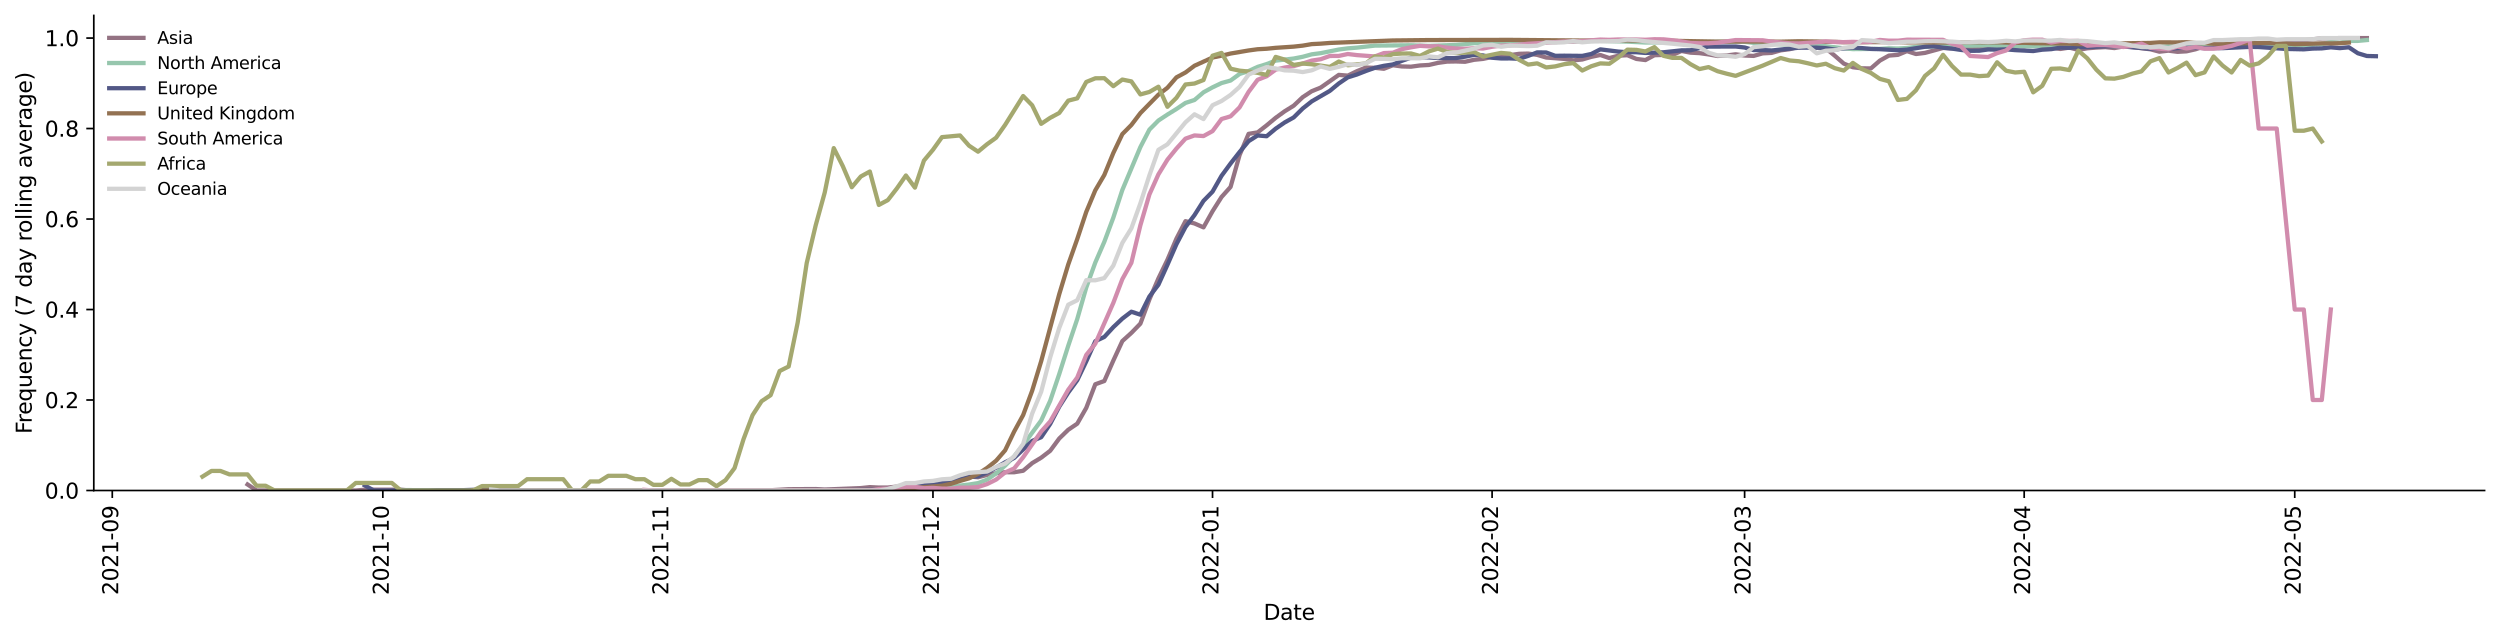 <?xml version="1.0" encoding="utf-8" standalone="no"?>
<!DOCTYPE svg PUBLIC "-//W3C//DTD SVG 1.1//EN"
  "http://www.w3.org/Graphics/SVG/1.1/DTD/svg11.dtd">
<svg xmlns:xlink="http://www.w3.org/1999/xlink" width="1166.981pt" height="298.621pt" viewBox="0 0 1166.981 298.621" xmlns="http://www.w3.org/2000/svg" version="1.1">
 <defs>
  <style type="text/css">*{stroke-linejoin: round; stroke-linecap: butt}</style>
 </defs>
 <g id="figure_1">
  <g id="patch_1">
   <path d="M 0 298.621 
L 1166.981 298.621 
L 1166.981 0 
L 0 0 
z
" style="fill: #ffffff"/>
  </g>
  <g id="axes_1">
   <g id="patch_2">
    <path d="M 43.781 228.96 
L 1159.781 228.96 
L 1159.781 7.2 
L 43.781 7.2 
z
" style="fill: #ffffff"/>
   </g>
   <g id="matplotlib.axis_1">
    <g id="xtick_1">
     <g id="line2d_1">
      <defs>
       <path id="m305349d00c" d="M 0 0 
L 0 3.5 
" style="stroke: #000000; stroke-width: 0.8"/>
      </defs>
      <g>
       <use xlink:href="#m305349d00c" x="52.411" y="228.96" style="stroke: #000000; stroke-width: 0.8"/>
      </g>
     </g>
     <g id="text_1">
      <!-- 2021-09 -->
      <g transform="translate(55.171 277.743)rotate(-90)scale(0.1 -0.1)">
       <defs>
        <path id="DejaVuSans-32" d="M 1228 531 
L 3431 531 
L 3431 0 
L 469 0 
L 469 531 
Q 828 903 1448 1529 
Q 2069 2156 2228 2338 
Q 2531 2678 2651 2914 
Q 2772 3150 2772 3378 
Q 2772 3750 2511 3984 
Q 2250 4219 1831 4219 
Q 1534 4219 1204 4116 
Q 875 4013 500 3803 
L 500 4441 
Q 881 4594 1212 4672 
Q 1544 4750 1819 4750 
Q 2544 4750 2975 4387 
Q 3406 4025 3406 3419 
Q 3406 3131 3298 2873 
Q 3191 2616 2906 2266 
Q 2828 2175 2409 1742 
Q 1991 1309 1228 531 
z
" transform="scale(0.016)"/>
        <path id="DejaVuSans-30" d="M 2034 4250 
Q 1547 4250 1301 3770 
Q 1056 3291 1056 2328 
Q 1056 1369 1301 889 
Q 1547 409 2034 409 
Q 2525 409 2770 889 
Q 3016 1369 3016 2328 
Q 3016 3291 2770 3770 
Q 2525 4250 2034 4250 
z
M 2034 4750 
Q 2819 4750 3233 4129 
Q 3647 3509 3647 2328 
Q 3647 1150 3233 529 
Q 2819 -91 2034 -91 
Q 1250 -91 836 529 
Q 422 1150 422 2328 
Q 422 3509 836 4129 
Q 1250 4750 2034 4750 
z
" transform="scale(0.016)"/>
        <path id="DejaVuSans-31" d="M 794 531 
L 1825 531 
L 1825 4091 
L 703 3866 
L 703 4441 
L 1819 4666 
L 2450 4666 
L 2450 531 
L 3481 531 
L 3481 0 
L 794 0 
L 794 531 
z
" transform="scale(0.016)"/>
        <path id="DejaVuSans-2d" d="M 313 2009 
L 1997 2009 
L 1997 1497 
L 313 1497 
L 313 2009 
z
" transform="scale(0.016)"/>
        <path id="DejaVuSans-39" d="M 703 97 
L 703 672 
Q 941 559 1184 500 
Q 1428 441 1663 441 
Q 2288 441 2617 861 
Q 2947 1281 2994 2138 
Q 2813 1869 2534 1725 
Q 2256 1581 1919 1581 
Q 1219 1581 811 2004 
Q 403 2428 403 3163 
Q 403 3881 828 4315 
Q 1253 4750 1959 4750 
Q 2769 4750 3195 4129 
Q 3622 3509 3622 2328 
Q 3622 1225 3098 567 
Q 2575 -91 1691 -91 
Q 1453 -91 1209 -44 
Q 966 3 703 97 
z
M 1959 2075 
Q 2384 2075 2632 2365 
Q 2881 2656 2881 3163 
Q 2881 3666 2632 3958 
Q 2384 4250 1959 4250 
Q 1534 4250 1286 3958 
Q 1038 3666 1038 3163 
Q 1038 2656 1286 2365 
Q 1534 2075 1959 2075 
z
" transform="scale(0.016)"/>
       </defs>
       <use xlink:href="#DejaVuSans-32"/>
       <use xlink:href="#DejaVuSans-30" x="63.623"/>
       <use xlink:href="#DejaVuSans-32" x="127.246"/>
       <use xlink:href="#DejaVuSans-31" x="190.869"/>
       <use xlink:href="#DejaVuSans-2d" x="254.492"/>
       <use xlink:href="#DejaVuSans-30" x="290.576"/>
       <use xlink:href="#DejaVuSans-39" x="354.199"/>
      </g>
     </g>
    </g>
    <g id="xtick_2">
     <g id="line2d_2">
      <g>
       <use xlink:href="#m305349d00c" x="178.703" y="228.96" style="stroke: #000000; stroke-width: 0.8"/>
      </g>
     </g>
     <g id="text_2">
      <!-- 2021-10 -->
      <g transform="translate(181.463 277.743)rotate(-90)scale(0.1 -0.1)">
       <use xlink:href="#DejaVuSans-32"/>
       <use xlink:href="#DejaVuSans-30" x="63.623"/>
       <use xlink:href="#DejaVuSans-32" x="127.246"/>
       <use xlink:href="#DejaVuSans-31" x="190.869"/>
       <use xlink:href="#DejaVuSans-2d" x="254.492"/>
       <use xlink:href="#DejaVuSans-31" x="290.576"/>
       <use xlink:href="#DejaVuSans-30" x="354.199"/>
      </g>
     </g>
    </g>
    <g id="xtick_3">
     <g id="line2d_3">
      <g>
       <use xlink:href="#m305349d00c" x="309.205" y="228.96" style="stroke: #000000; stroke-width: 0.8"/>
      </g>
     </g>
     <g id="text_3">
      <!-- 2021-11 -->
      <g transform="translate(311.964 277.743)rotate(-90)scale(0.1 -0.1)">
       <use xlink:href="#DejaVuSans-32"/>
       <use xlink:href="#DejaVuSans-30" x="63.623"/>
       <use xlink:href="#DejaVuSans-32" x="127.246"/>
       <use xlink:href="#DejaVuSans-31" x="190.869"/>
       <use xlink:href="#DejaVuSans-2d" x="254.492"/>
       <use xlink:href="#DejaVuSans-31" x="290.576"/>
       <use xlink:href="#DejaVuSans-31" x="354.199"/>
      </g>
     </g>
    </g>
    <g id="xtick_4">
     <g id="line2d_4">
      <g>
       <use xlink:href="#m305349d00c" x="435.497" y="228.96" style="stroke: #000000; stroke-width: 0.8"/>
      </g>
     </g>
     <g id="text_4">
      <!-- 2021-12 -->
      <g transform="translate(438.256 277.743)rotate(-90)scale(0.1 -0.1)">
       <use xlink:href="#DejaVuSans-32"/>
       <use xlink:href="#DejaVuSans-30" x="63.623"/>
       <use xlink:href="#DejaVuSans-32" x="127.246"/>
       <use xlink:href="#DejaVuSans-31" x="190.869"/>
       <use xlink:href="#DejaVuSans-2d" x="254.492"/>
       <use xlink:href="#DejaVuSans-31" x="290.576"/>
       <use xlink:href="#DejaVuSans-32" x="354.199"/>
      </g>
     </g>
    </g>
    <g id="xtick_5">
     <g id="line2d_5">
      <g>
       <use xlink:href="#m305349d00c" x="565.999" y="228.96" style="stroke: #000000; stroke-width: 0.8"/>
      </g>
     </g>
     <g id="text_5">
      <!-- 2022-01 -->
      <g transform="translate(568.758 277.743)rotate(-90)scale(0.1 -0.1)">
       <use xlink:href="#DejaVuSans-32"/>
       <use xlink:href="#DejaVuSans-30" x="63.623"/>
       <use xlink:href="#DejaVuSans-32" x="127.246"/>
       <use xlink:href="#DejaVuSans-32" x="190.869"/>
       <use xlink:href="#DejaVuSans-2d" x="254.492"/>
       <use xlink:href="#DejaVuSans-30" x="290.576"/>
       <use xlink:href="#DejaVuSans-31" x="354.199"/>
      </g>
     </g>
    </g>
    <g id="xtick_6">
     <g id="line2d_6">
      <g>
       <use xlink:href="#m305349d00c" x="696.5" y="228.96" style="stroke: #000000; stroke-width: 0.8"/>
      </g>
     </g>
     <g id="text_6">
      <!-- 2022-02 -->
      <g transform="translate(699.26 277.743)rotate(-90)scale(0.1 -0.1)">
       <use xlink:href="#DejaVuSans-32"/>
       <use xlink:href="#DejaVuSans-30" x="63.623"/>
       <use xlink:href="#DejaVuSans-32" x="127.246"/>
       <use xlink:href="#DejaVuSans-32" x="190.869"/>
       <use xlink:href="#DejaVuSans-2d" x="254.492"/>
       <use xlink:href="#DejaVuSans-30" x="290.576"/>
       <use xlink:href="#DejaVuSans-32" x="354.199"/>
      </g>
     </g>
    </g>
    <g id="xtick_7">
     <g id="line2d_7">
      <g>
       <use xlink:href="#m305349d00c" x="814.373" y="228.96" style="stroke: #000000; stroke-width: 0.8"/>
      </g>
     </g>
     <g id="text_7">
      <!-- 2022-03 -->
      <g transform="translate(817.132 277.743)rotate(-90)scale(0.1 -0.1)">
       <defs>
        <path id="DejaVuSans-33" d="M 2597 2516 
Q 3050 2419 3304 2112 
Q 3559 1806 3559 1356 
Q 3559 666 3084 287 
Q 2609 -91 1734 -91 
Q 1441 -91 1130 -33 
Q 819 25 488 141 
L 488 750 
Q 750 597 1062 519 
Q 1375 441 1716 441 
Q 2309 441 2620 675 
Q 2931 909 2931 1356 
Q 2931 1769 2642 2001 
Q 2353 2234 1838 2234 
L 1294 2234 
L 1294 2753 
L 1863 2753 
Q 2328 2753 2575 2939 
Q 2822 3125 2822 3475 
Q 2822 3834 2567 4026 
Q 2313 4219 1838 4219 
Q 1578 4219 1281 4162 
Q 984 4106 628 3988 
L 628 4550 
Q 988 4650 1302 4700 
Q 1616 4750 1894 4750 
Q 2613 4750 3031 4423 
Q 3450 4097 3450 3541 
Q 3450 3153 3228 2886 
Q 3006 2619 2597 2516 
z
" transform="scale(0.016)"/>
       </defs>
       <use xlink:href="#DejaVuSans-32"/>
       <use xlink:href="#DejaVuSans-30" x="63.623"/>
       <use xlink:href="#DejaVuSans-32" x="127.246"/>
       <use xlink:href="#DejaVuSans-32" x="190.869"/>
       <use xlink:href="#DejaVuSans-2d" x="254.492"/>
       <use xlink:href="#DejaVuSans-30" x="290.576"/>
       <use xlink:href="#DejaVuSans-33" x="354.199"/>
      </g>
     </g>
    </g>
    <g id="xtick_8">
     <g id="line2d_8">
      <g>
       <use xlink:href="#m305349d00c" x="944.874" y="228.96" style="stroke: #000000; stroke-width: 0.8"/>
      </g>
     </g>
     <g id="text_8">
      <!-- 2022-04 -->
      <g transform="translate(947.634 277.743)rotate(-90)scale(0.1 -0.1)">
       <defs>
        <path id="DejaVuSans-34" d="M 2419 4116 
L 825 1625 
L 2419 1625 
L 2419 4116 
z
M 2253 4666 
L 3047 4666 
L 3047 1625 
L 3713 1625 
L 3713 1100 
L 3047 1100 
L 3047 0 
L 2419 0 
L 2419 1100 
L 313 1100 
L 313 1709 
L 2253 4666 
z
" transform="scale(0.016)"/>
       </defs>
       <use xlink:href="#DejaVuSans-32"/>
       <use xlink:href="#DejaVuSans-30" x="63.623"/>
       <use xlink:href="#DejaVuSans-32" x="127.246"/>
       <use xlink:href="#DejaVuSans-32" x="190.869"/>
       <use xlink:href="#DejaVuSans-2d" x="254.492"/>
       <use xlink:href="#DejaVuSans-30" x="290.576"/>
       <use xlink:href="#DejaVuSans-34" x="354.199"/>
      </g>
     </g>
    </g>
    <g id="xtick_9">
     <g id="line2d_9">
      <g>
       <use xlink:href="#m305349d00c" x="1071.166" y="228.96" style="stroke: #000000; stroke-width: 0.8"/>
      </g>
     </g>
     <g id="text_9">
      <!-- 2022-05 -->
      <g transform="translate(1073.926 277.743)rotate(-90)scale(0.1 -0.1)">
       <defs>
        <path id="DejaVuSans-35" d="M 691 4666 
L 3169 4666 
L 3169 4134 
L 1269 4134 
L 1269 2991 
Q 1406 3038 1543 3061 
Q 1681 3084 1819 3084 
Q 2600 3084 3056 2656 
Q 3513 2228 3513 1497 
Q 3513 744 3044 326 
Q 2575 -91 1722 -91 
Q 1428 -91 1123 -41 
Q 819 9 494 109 
L 494 744 
Q 775 591 1075 516 
Q 1375 441 1709 441 
Q 2250 441 2565 725 
Q 2881 1009 2881 1497 
Q 2881 1984 2565 2268 
Q 2250 2553 1709 2553 
Q 1456 2553 1204 2497 
Q 953 2441 691 2322 
L 691 4666 
z
" transform="scale(0.016)"/>
       </defs>
       <use xlink:href="#DejaVuSans-32"/>
       <use xlink:href="#DejaVuSans-30" x="63.623"/>
       <use xlink:href="#DejaVuSans-32" x="127.246"/>
       <use xlink:href="#DejaVuSans-32" x="190.869"/>
       <use xlink:href="#DejaVuSans-2d" x="254.492"/>
       <use xlink:href="#DejaVuSans-30" x="290.576"/>
       <use xlink:href="#DejaVuSans-35" x="354.199"/>
      </g>
     </g>
    </g>
    <g id="text_10">
     <!-- Date -->
     <g transform="translate(589.83 289.341)scale(0.1 -0.1)">
      <defs>
       <path id="DejaVuSans-44" d="M 1259 4147 
L 1259 519 
L 2022 519 
Q 2988 519 3436 956 
Q 3884 1394 3884 2338 
Q 3884 3275 3436 3711 
Q 2988 4147 2022 4147 
L 1259 4147 
z
M 628 4666 
L 1925 4666 
Q 3281 4666 3915 4102 
Q 4550 3538 4550 2338 
Q 4550 1131 3912 565 
Q 3275 0 1925 0 
L 628 0 
L 628 4666 
z
" transform="scale(0.016)"/>
       <path id="DejaVuSans-61" d="M 2194 1759 
Q 1497 1759 1228 1600 
Q 959 1441 959 1056 
Q 959 750 1161 570 
Q 1363 391 1709 391 
Q 2188 391 2477 730 
Q 2766 1069 2766 1631 
L 2766 1759 
L 2194 1759 
z
M 3341 1997 
L 3341 0 
L 2766 0 
L 2766 531 
Q 2569 213 2275 61 
Q 1981 -91 1556 -91 
Q 1019 -91 701 211 
Q 384 513 384 1019 
Q 384 1609 779 1909 
Q 1175 2209 1959 2209 
L 2766 2209 
L 2766 2266 
Q 2766 2663 2505 2880 
Q 2244 3097 1772 3097 
Q 1472 3097 1187 3025 
Q 903 2953 641 2809 
L 641 3341 
Q 956 3463 1253 3523 
Q 1550 3584 1831 3584 
Q 2591 3584 2966 3190 
Q 3341 2797 3341 1997 
z
" transform="scale(0.016)"/>
       <path id="DejaVuSans-74" d="M 1172 4494 
L 1172 3500 
L 2356 3500 
L 2356 3053 
L 1172 3053 
L 1172 1153 
Q 1172 725 1289 603 
Q 1406 481 1766 481 
L 2356 481 
L 2356 0 
L 1766 0 
Q 1100 0 847 248 
Q 594 497 594 1153 
L 594 3053 
L 172 3053 
L 172 3500 
L 594 3500 
L 594 4494 
L 1172 4494 
z
" transform="scale(0.016)"/>
       <path id="DejaVuSans-65" d="M 3597 1894 
L 3597 1613 
L 953 1613 
Q 991 1019 1311 708 
Q 1631 397 2203 397 
Q 2534 397 2845 478 
Q 3156 559 3463 722 
L 3463 178 
Q 3153 47 2828 -22 
Q 2503 -91 2169 -91 
Q 1331 -91 842 396 
Q 353 884 353 1716 
Q 353 2575 817 3079 
Q 1281 3584 2069 3584 
Q 2775 3584 3186 3129 
Q 3597 2675 3597 1894 
z
M 3022 2063 
Q 3016 2534 2758 2815 
Q 2500 3097 2075 3097 
Q 1594 3097 1305 2825 
Q 1016 2553 972 2059 
L 3022 2063 
z
" transform="scale(0.016)"/>
      </defs>
      <use xlink:href="#DejaVuSans-44"/>
      <use xlink:href="#DejaVuSans-61" x="77.002"/>
      <use xlink:href="#DejaVuSans-74" x="138.281"/>
      <use xlink:href="#DejaVuSans-65" x="177.49"/>
     </g>
    </g>
   </g>
   <g id="matplotlib.axis_2">
    <g id="ytick_1">
     <g id="line2d_10">
      <defs>
       <path id="m753c17702b" d="M 0 0 
L -3.5 0 
" style="stroke: #000000; stroke-width: 0.8"/>
      </defs>
      <g>
       <use xlink:href="#m753c17702b" x="43.781" y="228.96" style="stroke: #000000; stroke-width: 0.8"/>
      </g>
     </g>
     <g id="text_11">
      <!-- 0.0 -->
      <g transform="translate(20.878 232.759)scale(0.1 -0.1)">
       <defs>
        <path id="DejaVuSans-2e" d="M 684 794 
L 1344 794 
L 1344 0 
L 684 0 
L 684 794 
z
" transform="scale(0.016)"/>
       </defs>
       <use xlink:href="#DejaVuSans-30"/>
       <use xlink:href="#DejaVuSans-2e" x="63.623"/>
       <use xlink:href="#DejaVuSans-30" x="95.41"/>
      </g>
     </g>
    </g>
    <g id="ytick_2">
     <g id="line2d_11">
      <g>
       <use xlink:href="#m753c17702b" x="43.781" y="186.72" style="stroke: #000000; stroke-width: 0.8"/>
      </g>
     </g>
     <g id="text_12">
      <!-- 0.2 -->
      <g transform="translate(20.878 190.519)scale(0.1 -0.1)">
       <use xlink:href="#DejaVuSans-30"/>
       <use xlink:href="#DejaVuSans-2e" x="63.623"/>
       <use xlink:href="#DejaVuSans-32" x="95.41"/>
      </g>
     </g>
    </g>
    <g id="ytick_3">
     <g id="line2d_12">
      <g>
       <use xlink:href="#m753c17702b" x="43.781" y="144.48" style="stroke: #000000; stroke-width: 0.8"/>
      </g>
     </g>
     <g id="text_13">
      <!-- 0.4 -->
      <g transform="translate(20.878 148.279)scale(0.1 -0.1)">
       <use xlink:href="#DejaVuSans-30"/>
       <use xlink:href="#DejaVuSans-2e" x="63.623"/>
       <use xlink:href="#DejaVuSans-34" x="95.41"/>
      </g>
     </g>
    </g>
    <g id="ytick_4">
     <g id="line2d_13">
      <g>
       <use xlink:href="#m753c17702b" x="43.781" y="102.24" style="stroke: #000000; stroke-width: 0.8"/>
      </g>
     </g>
     <g id="text_14">
      <!-- 0.6 -->
      <g transform="translate(20.878 106.039)scale(0.1 -0.1)">
       <defs>
        <path id="DejaVuSans-36" d="M 2113 2584 
Q 1688 2584 1439 2293 
Q 1191 2003 1191 1497 
Q 1191 994 1439 701 
Q 1688 409 2113 409 
Q 2538 409 2786 701 
Q 3034 994 3034 1497 
Q 3034 2003 2786 2293 
Q 2538 2584 2113 2584 
z
M 3366 4563 
L 3366 3988 
Q 3128 4100 2886 4159 
Q 2644 4219 2406 4219 
Q 1781 4219 1451 3797 
Q 1122 3375 1075 2522 
Q 1259 2794 1537 2939 
Q 1816 3084 2150 3084 
Q 2853 3084 3261 2657 
Q 3669 2231 3669 1497 
Q 3669 778 3244 343 
Q 2819 -91 2113 -91 
Q 1303 -91 875 529 
Q 447 1150 447 2328 
Q 447 3434 972 4092 
Q 1497 4750 2381 4750 
Q 2619 4750 2861 4703 
Q 3103 4656 3366 4563 
z
" transform="scale(0.016)"/>
       </defs>
       <use xlink:href="#DejaVuSans-30"/>
       <use xlink:href="#DejaVuSans-2e" x="63.623"/>
       <use xlink:href="#DejaVuSans-36" x="95.41"/>
      </g>
     </g>
    </g>
    <g id="ytick_5">
     <g id="line2d_14">
      <g>
       <use xlink:href="#m753c17702b" x="43.781" y="60" style="stroke: #000000; stroke-width: 0.8"/>
      </g>
     </g>
     <g id="text_15">
      <!-- 0.8 -->
      <g transform="translate(20.878 63.799)scale(0.1 -0.1)">
       <defs>
        <path id="DejaVuSans-38" d="M 2034 2216 
Q 1584 2216 1326 1975 
Q 1069 1734 1069 1313 
Q 1069 891 1326 650 
Q 1584 409 2034 409 
Q 2484 409 2743 651 
Q 3003 894 3003 1313 
Q 3003 1734 2745 1975 
Q 2488 2216 2034 2216 
z
M 1403 2484 
Q 997 2584 770 2862 
Q 544 3141 544 3541 
Q 544 4100 942 4425 
Q 1341 4750 2034 4750 
Q 2731 4750 3128 4425 
Q 3525 4100 3525 3541 
Q 3525 3141 3298 2862 
Q 3072 2584 2669 2484 
Q 3125 2378 3379 2068 
Q 3634 1759 3634 1313 
Q 3634 634 3220 271 
Q 2806 -91 2034 -91 
Q 1263 -91 848 271 
Q 434 634 434 1313 
Q 434 1759 690 2068 
Q 947 2378 1403 2484 
z
M 1172 3481 
Q 1172 3119 1398 2916 
Q 1625 2713 2034 2713 
Q 2441 2713 2670 2916 
Q 2900 3119 2900 3481 
Q 2900 3844 2670 4047 
Q 2441 4250 2034 4250 
Q 1625 4250 1398 4047 
Q 1172 3844 1172 3481 
z
" transform="scale(0.016)"/>
       </defs>
       <use xlink:href="#DejaVuSans-30"/>
       <use xlink:href="#DejaVuSans-2e" x="63.623"/>
       <use xlink:href="#DejaVuSans-38" x="95.41"/>
      </g>
     </g>
    </g>
    <g id="ytick_6">
     <g id="line2d_15">
      <g>
       <use xlink:href="#m753c17702b" x="43.781" y="17.76" style="stroke: #000000; stroke-width: 0.8"/>
      </g>
     </g>
     <g id="text_16">
      <!-- 1.0 -->
      <g transform="translate(20.878 21.559)scale(0.1 -0.1)">
       <use xlink:href="#DejaVuSans-31"/>
       <use xlink:href="#DejaVuSans-2e" x="63.623"/>
       <use xlink:href="#DejaVuSans-30" x="95.41"/>
      </g>
     </g>
    </g>
    <g id="text_17">
     <!-- Frequency (7 day rolling average) -->
     <g transform="translate(14.798 202.529)rotate(-90)scale(0.1 -0.1)">
      <defs>
       <path id="DejaVuSans-46" d="M 628 4666 
L 3309 4666 
L 3309 4134 
L 1259 4134 
L 1259 2759 
L 3109 2759 
L 3109 2228 
L 1259 2228 
L 1259 0 
L 628 0 
L 628 4666 
z
" transform="scale(0.016)"/>
       <path id="DejaVuSans-72" d="M 2631 2963 
Q 2534 3019 2420 3045 
Q 2306 3072 2169 3072 
Q 1681 3072 1420 2755 
Q 1159 2438 1159 1844 
L 1159 0 
L 581 0 
L 581 3500 
L 1159 3500 
L 1159 2956 
Q 1341 3275 1631 3429 
Q 1922 3584 2338 3584 
Q 2397 3584 2469 3576 
Q 2541 3569 2628 3553 
L 2631 2963 
z
" transform="scale(0.016)"/>
       <path id="DejaVuSans-71" d="M 947 1747 
Q 947 1113 1208 752 
Q 1469 391 1925 391 
Q 2381 391 2643 752 
Q 2906 1113 2906 1747 
Q 2906 2381 2643 2742 
Q 2381 3103 1925 3103 
Q 1469 3103 1208 2742 
Q 947 2381 947 1747 
z
M 2906 525 
Q 2725 213 2448 61 
Q 2172 -91 1784 -91 
Q 1150 -91 751 415 
Q 353 922 353 1747 
Q 353 2572 751 3078 
Q 1150 3584 1784 3584 
Q 2172 3584 2448 3432 
Q 2725 3281 2906 2969 
L 2906 3500 
L 3481 3500 
L 3481 -1331 
L 2906 -1331 
L 2906 525 
z
" transform="scale(0.016)"/>
       <path id="DejaVuSans-75" d="M 544 1381 
L 544 3500 
L 1119 3500 
L 1119 1403 
Q 1119 906 1312 657 
Q 1506 409 1894 409 
Q 2359 409 2629 706 
Q 2900 1003 2900 1516 
L 2900 3500 
L 3475 3500 
L 3475 0 
L 2900 0 
L 2900 538 
Q 2691 219 2414 64 
Q 2138 -91 1772 -91 
Q 1169 -91 856 284 
Q 544 659 544 1381 
z
M 1991 3584 
L 1991 3584 
z
" transform="scale(0.016)"/>
       <path id="DejaVuSans-6e" d="M 3513 2113 
L 3513 0 
L 2938 0 
L 2938 2094 
Q 2938 2591 2744 2837 
Q 2550 3084 2163 3084 
Q 1697 3084 1428 2787 
Q 1159 2491 1159 1978 
L 1159 0 
L 581 0 
L 581 3500 
L 1159 3500 
L 1159 2956 
Q 1366 3272 1645 3428 
Q 1925 3584 2291 3584 
Q 2894 3584 3203 3211 
Q 3513 2838 3513 2113 
z
" transform="scale(0.016)"/>
       <path id="DejaVuSans-63" d="M 3122 3366 
L 3122 2828 
Q 2878 2963 2633 3030 
Q 2388 3097 2138 3097 
Q 1578 3097 1268 2742 
Q 959 2388 959 1747 
Q 959 1106 1268 751 
Q 1578 397 2138 397 
Q 2388 397 2633 464 
Q 2878 531 3122 666 
L 3122 134 
Q 2881 22 2623 -34 
Q 2366 -91 2075 -91 
Q 1284 -91 818 406 
Q 353 903 353 1747 
Q 353 2603 823 3093 
Q 1294 3584 2113 3584 
Q 2378 3584 2631 3529 
Q 2884 3475 3122 3366 
z
" transform="scale(0.016)"/>
       <path id="DejaVuSans-79" d="M 2059 -325 
Q 1816 -950 1584 -1140 
Q 1353 -1331 966 -1331 
L 506 -1331 
L 506 -850 
L 844 -850 
Q 1081 -850 1212 -737 
Q 1344 -625 1503 -206 
L 1606 56 
L 191 3500 
L 800 3500 
L 1894 763 
L 2988 3500 
L 3597 3500 
L 2059 -325 
z
" transform="scale(0.016)"/>
       <path id="DejaVuSans-20" transform="scale(0.016)"/>
       <path id="DejaVuSans-28" d="M 1984 4856 
Q 1566 4138 1362 3434 
Q 1159 2731 1159 2009 
Q 1159 1288 1364 580 
Q 1569 -128 1984 -844 
L 1484 -844 
Q 1016 -109 783 600 
Q 550 1309 550 2009 
Q 550 2706 781 3412 
Q 1013 4119 1484 4856 
L 1984 4856 
z
" transform="scale(0.016)"/>
       <path id="DejaVuSans-37" d="M 525 4666 
L 3525 4666 
L 3525 4397 
L 1831 0 
L 1172 0 
L 2766 4134 
L 525 4134 
L 525 4666 
z
" transform="scale(0.016)"/>
       <path id="DejaVuSans-64" d="M 2906 2969 
L 2906 4863 
L 3481 4863 
L 3481 0 
L 2906 0 
L 2906 525 
Q 2725 213 2448 61 
Q 2172 -91 1784 -91 
Q 1150 -91 751 415 
Q 353 922 353 1747 
Q 353 2572 751 3078 
Q 1150 3584 1784 3584 
Q 2172 3584 2448 3432 
Q 2725 3281 2906 2969 
z
M 947 1747 
Q 947 1113 1208 752 
Q 1469 391 1925 391 
Q 2381 391 2643 752 
Q 2906 1113 2906 1747 
Q 2906 2381 2643 2742 
Q 2381 3103 1925 3103 
Q 1469 3103 1208 2742 
Q 947 2381 947 1747 
z
" transform="scale(0.016)"/>
       <path id="DejaVuSans-6f" d="M 1959 3097 
Q 1497 3097 1228 2736 
Q 959 2375 959 1747 
Q 959 1119 1226 758 
Q 1494 397 1959 397 
Q 2419 397 2687 759 
Q 2956 1122 2956 1747 
Q 2956 2369 2687 2733 
Q 2419 3097 1959 3097 
z
M 1959 3584 
Q 2709 3584 3137 3096 
Q 3566 2609 3566 1747 
Q 3566 888 3137 398 
Q 2709 -91 1959 -91 
Q 1206 -91 779 398 
Q 353 888 353 1747 
Q 353 2609 779 3096 
Q 1206 3584 1959 3584 
z
" transform="scale(0.016)"/>
       <path id="DejaVuSans-6c" d="M 603 4863 
L 1178 4863 
L 1178 0 
L 603 0 
L 603 4863 
z
" transform="scale(0.016)"/>
       <path id="DejaVuSans-69" d="M 603 3500 
L 1178 3500 
L 1178 0 
L 603 0 
L 603 3500 
z
M 603 4863 
L 1178 4863 
L 1178 4134 
L 603 4134 
L 603 4863 
z
" transform="scale(0.016)"/>
       <path id="DejaVuSans-67" d="M 2906 1791 
Q 2906 2416 2648 2759 
Q 2391 3103 1925 3103 
Q 1463 3103 1205 2759 
Q 947 2416 947 1791 
Q 947 1169 1205 825 
Q 1463 481 1925 481 
Q 2391 481 2648 825 
Q 2906 1169 2906 1791 
z
M 3481 434 
Q 3481 -459 3084 -895 
Q 2688 -1331 1869 -1331 
Q 1566 -1331 1297 -1286 
Q 1028 -1241 775 -1147 
L 775 -588 
Q 1028 -725 1275 -790 
Q 1522 -856 1778 -856 
Q 2344 -856 2625 -561 
Q 2906 -266 2906 331 
L 2906 616 
Q 2728 306 2450 153 
Q 2172 0 1784 0 
Q 1141 0 747 490 
Q 353 981 353 1791 
Q 353 2603 747 3093 
Q 1141 3584 1784 3584 
Q 2172 3584 2450 3431 
Q 2728 3278 2906 2969 
L 2906 3500 
L 3481 3500 
L 3481 434 
z
" transform="scale(0.016)"/>
       <path id="DejaVuSans-76" d="M 191 3500 
L 800 3500 
L 1894 563 
L 2988 3500 
L 3597 3500 
L 2284 0 
L 1503 0 
L 191 3500 
z
" transform="scale(0.016)"/>
       <path id="DejaVuSans-29" d="M 513 4856 
L 1013 4856 
Q 1481 4119 1714 3412 
Q 1947 2706 1947 2009 
Q 1947 1309 1714 600 
Q 1481 -109 1013 -844 
L 513 -844 
Q 928 -128 1133 580 
Q 1338 1288 1338 2009 
Q 1338 2731 1133 3434 
Q 928 4138 513 4856 
z
" transform="scale(0.016)"/>
      </defs>
      <use xlink:href="#DejaVuSans-46"/>
      <use xlink:href="#DejaVuSans-72" x="50.27"/>
      <use xlink:href="#DejaVuSans-65" x="89.133"/>
      <use xlink:href="#DejaVuSans-71" x="150.656"/>
      <use xlink:href="#DejaVuSans-75" x="214.133"/>
      <use xlink:href="#DejaVuSans-65" x="277.512"/>
      <use xlink:href="#DejaVuSans-6e" x="339.035"/>
      <use xlink:href="#DejaVuSans-63" x="402.414"/>
      <use xlink:href="#DejaVuSans-79" x="457.395"/>
      <use xlink:href="#DejaVuSans-20" x="516.574"/>
      <use xlink:href="#DejaVuSans-28" x="548.361"/>
      <use xlink:href="#DejaVuSans-37" x="587.375"/>
      <use xlink:href="#DejaVuSans-20" x="650.998"/>
      <use xlink:href="#DejaVuSans-64" x="682.785"/>
      <use xlink:href="#DejaVuSans-61" x="746.262"/>
      <use xlink:href="#DejaVuSans-79" x="807.541"/>
      <use xlink:href="#DejaVuSans-20" x="866.721"/>
      <use xlink:href="#DejaVuSans-72" x="898.508"/>
      <use xlink:href="#DejaVuSans-6f" x="937.371"/>
      <use xlink:href="#DejaVuSans-6c" x="998.553"/>
      <use xlink:href="#DejaVuSans-6c" x="1026.336"/>
      <use xlink:href="#DejaVuSans-69" x="1054.119"/>
      <use xlink:href="#DejaVuSans-6e" x="1081.902"/>
      <use xlink:href="#DejaVuSans-67" x="1145.281"/>
      <use xlink:href="#DejaVuSans-20" x="1208.758"/>
      <use xlink:href="#DejaVuSans-61" x="1240.545"/>
      <use xlink:href="#DejaVuSans-76" x="1301.824"/>
      <use xlink:href="#DejaVuSans-65" x="1361.004"/>
      <use xlink:href="#DejaVuSans-72" x="1422.527"/>
      <use xlink:href="#DejaVuSans-61" x="1463.641"/>
      <use xlink:href="#DejaVuSans-67" x="1524.92"/>
      <use xlink:href="#DejaVuSans-65" x="1588.396"/>
      <use xlink:href="#DejaVuSans-29" x="1649.92"/>
     </g>
    </g>
   </g>
   <g id="line2d_16">
    <path d="M 115.557 226.144 
L 119.767 228.96 
L 166.074 228.96 
L 170.284 228.589 
L 187.123 228.589 
L 191.332 228.96 
L 275.527 228.96 
L 279.737 228.845 
L 296.576 228.845 
L 300.785 228.96 
L 334.463 228.96 
L 338.673 228.848 
L 359.722 228.843 
L 368.141 228.353 
L 380.77 228.279 
L 384.98 228.51 
L 401.819 227.836 
L 406.029 227.387 
L 410.238 227.594 
L 414.448 227.572 
L 418.658 227.148 
L 422.868 226.528 
L 427.077 226.625 
L 431.287 226.567 
L 435.497 224.727 
L 443.916 224.735 
L 448.126 223.65 
L 452.336 222.405 
L 456.545 222.775 
L 460.755 221.704 
L 464.965 220.902 
L 469.175 220.424 
L 473.384 220.446 
L 477.594 219.746 
L 481.804 216.183 
L 486.014 213.641 
L 490.223 210.417 
L 494.433 204.707 
L 498.643 200.611 
L 502.853 197.771 
L 507.062 190.382 
L 511.272 179.377 
L 515.482 177.856 
L 519.691 168.316 
L 523.901 159.203 
L 528.111 155.397 
L 532.321 151.081 
L 536.53 139.771 
L 540.74 129.975 
L 544.95 121.276 
L 549.16 111.398 
L 553.369 103.244 
L 557.579 104.306 
L 561.789 106.127 
L 565.999 98.613 
L 570.208 91.955 
L 574.418 87.257 
L 578.628 72.377 
L 582.837 62.484 
L 587.047 61.793 
L 591.257 58.51 
L 595.467 55.005 
L 599.676 51.946 
L 603.886 49.333 
L 608.096 45.353 
L 612.306 42.576 
L 616.515 40.87 
L 624.935 34.959 
L 629.145 35.305 
L 633.354 33.252 
L 637.564 31.522 
L 641.774 31.666 
L 645.983 32.103 
L 650.193 30.458 
L 654.403 31.016 
L 658.613 31.128 
L 662.822 30.556 
L 667.032 30.316 
L 671.242 29.35 
L 675.452 28.765 
L 679.661 28.687 
L 683.871 28.836 
L 688.081 27.909 
L 692.29 27.486 
L 696.5 26.599 
L 700.71 26.306 
L 709.129 25.12 
L 713.339 25.011 
L 717.549 25.608 
L 721.759 26.854 
L 730.178 27.497 
L 734.388 28.179 
L 738.598 27.771 
L 742.807 26.538 
L 747.017 25.668 
L 751.227 27.11 
L 755.436 25.998 
L 759.646 25.766 
L 763.856 27.504 
L 768.066 28.034 
L 772.275 25.776 
L 776.485 25.641 
L 780.695 25.664 
L 784.905 23.788 
L 789.114 24.577 
L 793.324 24.802 
L 797.534 25.399 
L 801.744 26.131 
L 805.953 25.905 
L 810.163 25.347 
L 814.373 25.925 
L 818.582 26.099 
L 822.792 24.908 
L 827.002 24.685 
L 831.212 23.499 
L 835.421 22.956 
L 839.631 21.815 
L 843.841 21.718 
L 848.051 22.322 
L 852.26 22.542 
L 856.47 26.018 
L 860.68 29.688 
L 864.89 31.389 
L 869.099 31.895 
L 873.309 31.944 
L 877.519 28.287 
L 881.728 25.946 
L 885.938 25.607 
L 890.148 23.862 
L 894.358 25.213 
L 898.567 24.691 
L 906.987 22.395 
L 911.197 22.569 
L 915.406 22.091 
L 919.616 22.234 
L 923.826 21.951 
L 928.035 22.653 
L 932.245 22.337 
L 936.455 21.226 
L 940.665 21.074 
L 944.874 21.639 
L 949.084 20.713 
L 953.294 21.656 
L 957.504 22.101 
L 961.713 22.866 
L 965.923 22.212 
L 970.133 23.29 
L 974.343 22.541 
L 978.552 22.209 
L 982.762 21.998 
L 986.972 22.437 
L 991.181 21.688 
L 995.391 21.97 
L 1003.811 23.009 
L 1008.02 24.126 
L 1012.23 23.645 
L 1016.44 24.195 
L 1020.65 23.955 
L 1024.859 23.005 
L 1029.069 21.586 
L 1033.279 21.897 
L 1037.489 20.855 
L 1041.698 20.452 
L 1045.908 20.637 
L 1050.118 21.19 
L 1054.327 20.608 
L 1058.537 20.701 
L 1062.747 20.56 
L 1066.957 19.841 
L 1071.166 18.984 
L 1075.376 18.801 
L 1083.796 17.903 
L 1088.005 17.903 
L 1092.215 17.76 
L 1104.844 17.76 
L 1104.844 17.76 
" clip-path="url(#p2276c57353)" style="fill: none; stroke: #947383; stroke-width: 2; stroke-linecap: square"/>
   </g>
   <g id="line2d_17">
    <path d="M 187.123 228.743 
L 199.752 228.833 
L 208.171 228.96 
L 401.819 228.899 
L 410.238 228.744 
L 422.868 228.381 
L 431.287 228.104 
L 435.497 227.932 
L 439.707 227.624 
L 452.336 226.168 
L 456.545 225.511 
L 460.755 223.904 
L 464.965 220.993 
L 469.175 217.35 
L 473.384 213.056 
L 477.594 207.688 
L 486.014 196.292 
L 490.223 187.091 
L 494.433 174.652 
L 498.643 161.418 
L 502.853 148.927 
L 507.062 134.208 
L 511.272 122.561 
L 515.482 112.88 
L 519.691 101.586 
L 523.901 88.668 
L 532.321 68.649 
L 536.53 60.517 
L 540.74 56.26 
L 544.95 53.476 
L 549.16 50.873 
L 553.369 48.043 
L 557.579 46.674 
L 561.789 43.087 
L 565.999 40.769 
L 570.208 38.764 
L 574.418 37.595 
L 578.628 34.536 
L 582.837 33.16 
L 587.047 31.22 
L 591.257 29.915 
L 595.467 28.3 
L 603.886 27.322 
L 608.096 26.507 
L 612.306 25.364 
L 616.515 24.809 
L 624.935 23.126 
L 629.145 22.576 
L 633.354 22.238 
L 641.774 21.293 
L 658.613 21.127 
L 667.032 21.435 
L 679.661 20.96 
L 683.871 20.634 
L 688.081 20.163 
L 696.5 20.063 
L 717.549 19.437 
L 734.388 19.351 
L 738.598 19.307 
L 742.807 19.129 
L 747.017 19.08 
L 759.646 19.435 
L 768.066 19.854 
L 810.163 19.485 
L 814.373 19.53 
L 818.582 20.009 
L 822.792 20.198 
L 831.212 20.719 
L 835.421 20.862 
L 839.631 20.709 
L 843.841 20.741 
L 852.26 21.577 
L 860.68 22.548 
L 864.89 22.926 
L 877.519 22.801 
L 881.728 22.536 
L 885.938 22.645 
L 890.148 22.403 
L 894.358 21.878 
L 902.777 21.633 
L 906.987 21.298 
L 919.616 21.328 
L 928.035 21.16 
L 936.455 21.77 
L 940.665 21.488 
L 949.084 21.613 
L 953.294 21.289 
L 957.504 21.191 
L 961.713 21.355 
L 970.133 21.062 
L 982.762 21.249 
L 991.181 21.855 
L 995.391 21.766 
L 1008.02 21.887 
L 1012.23 21.612 
L 1016.44 21.808 
L 1020.65 21.891 
L 1029.069 21.759 
L 1033.279 21.872 
L 1045.908 20.868 
L 1054.327 20.549 
L 1062.747 20.862 
L 1066.957 21.621 
L 1071.166 21.335 
L 1075.376 21.552 
L 1079.586 20.879 
L 1083.796 20.604 
L 1088.005 19.64 
L 1092.215 19.965 
L 1096.425 19.089 
L 1100.635 19.089 
L 1104.844 18.701 
L 1104.844 18.701 
" clip-path="url(#p2276c57353)" style="fill: none; stroke: #96c6ad; stroke-width: 2; stroke-linecap: square"/>
   </g>
   <g id="line2d_18">
    <path d="M 170.284 226.613 
L 174.493 228.96 
L 199.752 228.96 
L 203.962 228.788 
L 216.591 228.788 
L 220.8 228.645 
L 225.01 228.817 
L 237.639 228.817 
L 241.849 228.96 
L 262.898 228.897 
L 271.317 228.838 
L 283.946 228.9 
L 292.366 228.96 
L 317.624 228.96 
L 321.834 228.842 
L 397.609 228.751 
L 410.238 228.62 
L 422.868 227.315 
L 427.077 227.076 
L 435.497 226.152 
L 439.707 225.596 
L 443.916 224.52 
L 448.126 223.756 
L 452.336 222.732 
L 456.545 222.355 
L 460.755 220.523 
L 464.965 218.288 
L 469.175 215.808 
L 473.384 213.769 
L 481.804 205.83 
L 486.014 204.094 
L 490.223 197.863 
L 494.433 189.842 
L 498.643 183.247 
L 502.853 177.47 
L 507.062 168.674 
L 511.272 159.289 
L 515.482 157.277 
L 519.691 152.703 
L 523.901 148.727 
L 528.111 145.509 
L 532.321 146.889 
L 536.53 138.416 
L 540.74 132.896 
L 544.95 123.602 
L 549.16 113.985 
L 553.369 105.978 
L 557.579 100.41 
L 561.789 93.761 
L 565.999 89.461 
L 570.208 82.062 
L 574.418 76.335 
L 578.628 70.953 
L 582.837 65.898 
L 587.047 63.231 
L 591.257 63.592 
L 595.467 60.064 
L 599.676 57.16 
L 603.886 54.81 
L 608.096 50.647 
L 612.306 47.318 
L 620.725 42.436 
L 624.935 38.972 
L 629.145 36.102 
L 633.354 34.792 
L 637.564 33.143 
L 641.774 31.648 
L 645.983 30.72 
L 650.193 30.079 
L 654.403 28.383 
L 658.613 26.89 
L 662.822 26.662 
L 667.032 26.807 
L 671.242 27.074 
L 679.661 27.107 
L 683.871 26.445 
L 688.081 25.595 
L 692.29 25.881 
L 696.5 26.951 
L 700.71 27.286 
L 704.92 27.269 
L 709.129 27.45 
L 713.339 26.091 
L 717.549 24.449 
L 721.759 24.505 
L 725.968 26.057 
L 730.178 26 
L 738.598 26.087 
L 742.807 25.191 
L 747.017 23.047 
L 755.436 24.082 
L 759.646 24.378 
L 763.856 24.37 
L 768.066 24.718 
L 776.485 24.402 
L 784.905 23.512 
L 789.114 23.459 
L 793.324 22.462 
L 797.534 21.751 
L 810.163 21.712 
L 814.373 22.171 
L 818.582 23.376 
L 822.792 23.361 
L 827.002 23.569 
L 839.631 22.266 
L 848.051 22.234 
L 852.26 22.484 
L 856.47 23.155 
L 860.68 22.555 
L 864.89 22.253 
L 869.099 22.44 
L 873.309 22.833 
L 877.519 22.954 
L 885.938 23.454 
L 890.148 23.166 
L 898.567 21.835 
L 902.777 21.609 
L 906.987 22.252 
L 911.197 22.688 
L 915.406 23.314 
L 919.616 23.712 
L 923.826 23.682 
L 928.035 23.081 
L 932.245 23.181 
L 936.455 23.04 
L 940.665 23.392 
L 949.084 23.829 
L 953.294 23.197 
L 957.504 22.944 
L 961.713 22.248 
L 965.923 22.324 
L 970.133 21.966 
L 974.343 22.002 
L 982.762 21.589 
L 986.972 21.568 
L 991.181 21.7 
L 1003.811 22.797 
L 1008.02 22.627 
L 1012.23 22.878 
L 1016.44 22.45 
L 1020.65 22.228 
L 1024.859 22.249 
L 1029.069 22.486 
L 1033.279 22.424 
L 1037.489 22.474 
L 1050.118 21.882 
L 1054.327 21.954 
L 1066.957 22.837 
L 1075.376 23.028 
L 1079.586 22.677 
L 1083.796 22.583 
L 1088.005 22.088 
L 1092.215 22.465 
L 1096.425 22.068 
L 1100.635 24.86 
L 1104.844 26.136 
L 1109.054 26.24 
L 1109.054 26.24 
" clip-path="url(#p2276c57353)" style="fill: none; stroke: #525886; stroke-width: 2; stroke-linecap: square"/>
   </g>
   <g id="line2d_19">
    <path d="M 220.8 228.954 
L 292.366 228.954 
L 406.029 228.848 
L 414.448 228.569 
L 418.658 228.114 
L 427.077 227.749 
L 435.497 227.083 
L 439.707 226.744 
L 443.916 225.829 
L 448.126 224.499 
L 452.336 223.289 
L 456.545 221.191 
L 460.755 218.439 
L 464.965 215.061 
L 469.175 210.216 
L 473.384 201.47 
L 477.594 193.753 
L 481.804 182.391 
L 486.014 168.61 
L 494.433 137.357 
L 498.643 123.468 
L 502.853 111.583 
L 507.062 98.894 
L 511.272 88.835 
L 515.482 81.676 
L 519.691 71.404 
L 523.901 62.589 
L 528.111 58.335 
L 532.321 52.791 
L 540.74 44.195 
L 544.95 40.971 
L 549.16 36.109 
L 553.369 33.835 
L 557.579 30.687 
L 565.999 26.854 
L 570.208 25.996 
L 574.418 24.99 
L 582.837 23.557 
L 587.047 22.984 
L 591.257 22.754 
L 595.467 22.328 
L 603.886 21.766 
L 608.096 21.303 
L 612.306 20.59 
L 616.515 20.379 
L 620.725 20.048 
L 650.193 18.89 
L 658.613 18.797 
L 667.032 18.7 
L 704.92 18.617 
L 717.549 18.725 
L 725.968 18.804 
L 738.598 18.924 
L 759.646 18.859 
L 772.275 19.05 
L 780.695 19.048 
L 801.744 19.436 
L 814.373 19.361 
L 831.212 19.454 
L 839.631 19.257 
L 848.051 19.364 
L 852.26 19.543 
L 856.47 19.535 
L 860.68 19.706 
L 885.938 19.649 
L 890.148 19.78 
L 898.567 19.803 
L 906.987 19.855 
L 919.616 19.718 
L 936.455 19.796 
L 940.665 20.033 
L 944.874 19.966 
L 949.084 20.143 
L 965.923 20.343 
L 970.133 20.602 
L 974.343 20.621 
L 978.552 20.757 
L 982.762 20.492 
L 986.972 20.708 
L 991.181 20.208 
L 999.601 20.09 
L 1003.811 20.039 
L 1008.02 19.765 
L 1016.44 19.788 
L 1020.65 19.693 
L 1024.859 20.089 
L 1029.069 20.138 
L 1033.279 20.445 
L 1037.489 20.526 
L 1041.698 20.493 
L 1045.908 20.198 
L 1058.537 20.028 
L 1062.747 20.273 
L 1066.957 20.255 
L 1071.166 20.632 
L 1083.796 20.232 
L 1088.005 20.27 
L 1092.215 20.192 
L 1096.425 19.856 
L 1096.425 19.856 
" clip-path="url(#p2276c57353)" style="fill: none; stroke: #937252; stroke-width: 2; stroke-linecap: square"/>
   </g>
   <g id="line2d_20">
    <path d="M 300.785 228.652 
L 304.995 228.96 
L 406.029 228.96 
L 410.238 228.295 
L 414.448 228.087 
L 418.658 227.559 
L 422.868 227.246 
L 427.077 227.246 
L 431.287 227.911 
L 435.497 227.749 
L 439.707 228.07 
L 443.916 228.134 
L 448.126 227.64 
L 452.336 227.64 
L 456.545 227.335 
L 460.755 225.964 
L 464.965 223.878 
L 469.175 220.532 
L 473.384 218.678 
L 477.594 213.449 
L 486.014 201.425 
L 490.223 196.724 
L 498.643 181.943 
L 502.853 176.223 
L 507.062 165.673 
L 511.272 160.436 
L 519.691 141.381 
L 523.901 130.293 
L 528.111 122.688 
L 532.321 105.16 
L 536.53 90.774 
L 540.74 81.382 
L 544.95 74.534 
L 549.16 69.344 
L 553.369 64.717 
L 557.579 63.222 
L 561.789 63.513 
L 565.999 61.212 
L 570.208 55.559 
L 574.418 54.298 
L 578.628 50.109 
L 582.837 42.885 
L 587.047 37.241 
L 591.257 35.601 
L 595.467 32.498 
L 599.676 31.53 
L 603.886 30.865 
L 608.096 29.668 
L 612.306 28.285 
L 616.515 27.641 
L 620.725 26.127 
L 624.935 26.1 
L 629.145 25.209 
L 633.354 25.717 
L 641.774 26.35 
L 645.983 24.776 
L 650.193 24.609 
L 654.403 22.941 
L 658.613 22.096 
L 662.822 21.4 
L 667.032 21.645 
L 671.242 21.575 
L 675.452 22.248 
L 679.661 22.637 
L 683.871 22.776 
L 688.081 22.549 
L 692.29 22.657 
L 696.5 21.829 
L 700.71 21.292 
L 704.92 21.17 
L 709.129 20.864 
L 713.339 20.437 
L 721.759 19.947 
L 730.178 19.344 
L 734.388 19.357 
L 738.598 19.189 
L 747.017 18.467 
L 751.227 18.599 
L 755.436 18.42 
L 763.856 18.426 
L 768.066 18.563 
L 772.275 18.31 
L 776.485 18.36 
L 780.695 18.785 
L 784.905 19.352 
L 789.114 20.071 
L 793.324 20.206 
L 797.534 20.191 
L 801.744 19.927 
L 810.163 18.698 
L 822.792 18.796 
L 827.002 19.426 
L 835.421 20.208 
L 839.631 20.281 
L 848.051 19.726 
L 852.26 19.31 
L 856.47 19.607 
L 860.68 19.665 
L 864.89 19.536 
L 869.099 19.672 
L 873.309 19.52 
L 877.519 18.643 
L 881.728 18.997 
L 885.938 18.997 
L 890.148 18.528 
L 906.987 18.588 
L 911.197 20.425 
L 915.406 21.667 
L 919.616 26.113 
L 928.035 26.631 
L 932.245 24.794 
L 936.455 23.552 
L 940.665 19.853 
L 944.874 18.797 
L 949.084 18.508 
L 953.294 18.508 
L 957.504 19.859 
L 961.713 19.112 
L 970.133 19.112 
L 974.343 21.335 
L 978.552 21.039 
L 982.762 21.039 
L 986.972 21.423 
L 991.181 21.945 
L 995.391 21.411 
L 999.601 20.355 
L 1003.811 22.367 
L 1008.02 22.751 
L 1012.23 23.011 
L 1016.44 21.748 
L 1020.65 22.61 
L 1024.859 21.962 
L 1029.069 22.702 
L 1033.279 22.702 
L 1037.489 22.275 
L 1041.698 21.413 
L 1045.908 20.051 
L 1050.118 18.542 
L 1054.327 60 
L 1062.747 60 
L 1071.166 144.48 
L 1075.376 144.48 
L 1079.586 186.72 
L 1083.796 186.72 
L 1088.005 144.48 
L 1088.005 144.48 
" clip-path="url(#p2276c57353)" style="fill: none; stroke: #d18cad; stroke-width: 2; stroke-linecap: square"/>
   </g>
   <g id="line2d_21">
    <path d="M 94.509 222.48 
L 98.718 219.84 
L 102.928 219.84 
L 107.138 221.457 
L 115.557 221.457 
L 119.767 226.737 
L 123.977 226.737 
L 128.186 228.96 
L 161.864 228.96 
L 166.074 225.44 
L 182.913 225.44 
L 187.123 228.96 
L 220.8 228.96 
L 225.01 226.9 
L 241.849 226.9 
L 246.059 223.68 
L 262.898 223.68 
L 267.108 228.96 
L 271.317 228.96 
L 275.527 224.736 
L 279.737 224.736 
L 283.946 222.096 
L 292.366 222.096 
L 296.576 223.68 
L 300.785 223.68 
L 304.995 226.32 
L 309.205 226.32 
L 313.415 223.504 
L 317.624 226.144 
L 321.834 226.144 
L 326.044 224.133 
L 330.254 224.133 
L 334.463 226.949 
L 338.673 224.133 
L 342.883 218.501 
L 347.092 204.95 
L 351.302 193.769 
L 355.512 187.27 
L 359.722 184.454 
L 363.931 173.19 
L 368.141 171.071 
L 372.351 150.572 
L 376.561 122.821 
L 380.77 105.149 
L 384.98 89.862 
L 389.19 69.144 
L 393.4 77.519 
L 397.609 87.389 
L 401.819 82.384 
L 406.029 80.071 
L 410.238 95.661 
L 414.448 93.392 
L 418.658 87.954 
L 422.868 81.919 
L 427.077 87.576 
L 431.287 74.954 
L 435.497 69.915 
L 439.707 64 
L 448.126 63.227 
L 452.336 68 
L 456.545 70.801 
L 460.755 67.32 
L 464.965 64.286 
L 469.175 58.308 
L 477.594 44.829 
L 481.804 49.137 
L 486.014 57.804 
L 490.223 54.998 
L 494.433 52.739 
L 498.643 46.982 
L 502.853 45.905 
L 507.062 38.26 
L 511.272 36.552 
L 515.482 36.5 
L 519.691 40.223 
L 523.901 37.137 
L 528.111 37.993 
L 532.321 44.074 
L 536.53 42.917 
L 540.74 40.482 
L 544.95 49.837 
L 549.16 45.655 
L 553.369 39.433 
L 557.579 38.992 
L 561.789 37.352 
L 565.999 25.999 
L 570.208 24.698 
L 574.418 32.069 
L 578.628 32.984 
L 582.837 33.4 
L 587.047 33.986 
L 591.257 34.992 
L 595.467 26.556 
L 599.676 27.833 
L 603.886 30.3 
L 608.096 29.663 
L 612.306 30.001 
L 620.725 31.232 
L 624.935 28.715 
L 629.145 30.472 
L 637.564 29.634 
L 641.774 26.313 
L 645.983 26.863 
L 650.193 25.263 
L 654.403 24.998 
L 658.613 24.949 
L 662.822 26.125 
L 667.032 23.969 
L 671.242 22.689 
L 675.452 24.232 
L 679.661 24.793 
L 688.081 24.322 
L 692.29 26.399 
L 700.71 24.695 
L 704.92 25.073 
L 709.129 27.937 
L 713.339 30.145 
L 717.549 29.576 
L 721.759 31.477 
L 725.968 30.987 
L 730.178 29.96 
L 734.388 29.457 
L 738.598 32.918 
L 742.807 30.911 
L 747.017 29.591 
L 751.227 29.766 
L 755.436 26.811 
L 759.646 23.183 
L 763.856 23.282 
L 768.066 24.023 
L 772.275 22.011 
L 776.485 26.057 
L 780.695 27.02 
L 784.905 27.02 
L 789.114 29.952 
L 793.324 32.235 
L 797.534 31.321 
L 801.744 33.241 
L 805.953 34.385 
L 810.163 35.405 
L 822.792 30.65 
L 831.212 27.086 
L 835.421 28.23 
L 839.631 28.593 
L 843.841 29.516 
L 848.051 30.556 
L 852.26 29.758 
L 856.47 31.832 
L 860.68 32.929 
L 864.89 29.367 
L 869.099 32.203 
L 873.309 34.033 
L 877.519 36.826 
L 881.728 37.956 
L 885.938 46.652 
L 890.148 46.149 
L 894.358 42.154 
L 898.567 35.449 
L 902.777 31.988 
L 906.987 25.606 
L 911.197 30.799 
L 915.406 34.822 
L 919.616 34.822 
L 923.826 35.537 
L 928.035 35.283 
L 932.245 29.084 
L 936.455 33.019 
L 940.665 33.831 
L 944.874 33.5 
L 949.084 43.091 
L 953.294 40.074 
L 957.504 32.116 
L 961.713 31.954 
L 965.923 32.702 
L 970.133 23.625 
L 974.343 27.246 
L 978.552 32.526 
L 982.762 36.57 
L 986.972 36.715 
L 991.181 35.881 
L 995.391 34.372 
L 999.601 33.316 
L 1003.811 28.623 
L 1008.02 27.118 
L 1012.23 33.824 
L 1016.44 31.712 
L 1020.65 29.23 
L 1024.859 35.078 
L 1029.069 33.798 
L 1033.279 26.381 
L 1037.489 30.605 
L 1041.698 33.832 
L 1045.908 27.984 
L 1050.118 30.624 
L 1054.327 29.593 
L 1058.537 26.4 
L 1062.747 21.43 
L 1066.957 21.43 
L 1071.166 61.03 
L 1075.376 61.03 
L 1079.586 60 
L 1083.796 66.034 
L 1083.796 66.034 
" clip-path="url(#p2276c57353)" style="fill: none; stroke: #a4a86f; stroke-width: 2; stroke-linecap: square"/>
   </g>
   <g id="line2d_22">
    <path d="M 229.22 228.491 
L 233.43 228.96 
L 410.238 228.96 
L 414.448 228.268 
L 418.658 227.007 
L 422.868 225.498 
L 427.077 225.498 
L 431.287 224.748 
L 435.497 224.476 
L 439.707 223.726 
L 443.916 223.482 
L 448.126 221.866 
L 452.336 220.686 
L 460.755 220.116 
L 464.965 217.982 
L 469.175 216.359 
L 473.384 213.084 
L 477.594 207.218 
L 481.804 193.06 
L 486.014 182.866 
L 490.223 166.802 
L 494.433 153.121 
L 498.643 142.244 
L 502.853 140.139 
L 507.062 130.783 
L 511.272 130.844 
L 515.482 129.804 
L 519.691 123.972 
L 523.901 113.39 
L 528.111 106.59 
L 532.321 94.918 
L 536.53 81.869 
L 540.74 69.943 
L 544.95 67.363 
L 553.369 57.092 
L 557.579 53.357 
L 561.789 55.583 
L 565.999 49.12 
L 570.208 47.149 
L 574.418 44.305 
L 578.628 40.547 
L 582.837 34.827 
L 587.047 32.93 
L 591.257 31.33 
L 595.467 31.961 
L 599.676 32.842 
L 603.886 33.003 
L 608.096 33.641 
L 612.306 32.827 
L 616.515 31.036 
L 620.725 32.16 
L 624.935 31.189 
L 629.145 29.964 
L 633.354 30.375 
L 637.564 29.549 
L 641.774 27.449 
L 645.983 27.472 
L 650.193 27.659 
L 654.403 27.194 
L 662.822 27.217 
L 667.032 26.34 
L 671.242 26.728 
L 675.452 24.787 
L 679.661 24.56 
L 688.081 22.685 
L 692.29 21.214 
L 696.5 20.925 
L 700.71 21.819 
L 704.92 21.256 
L 713.339 21.519 
L 717.549 21.34 
L 721.759 19.761 
L 725.968 19.928 
L 730.178 19.742 
L 734.388 19.149 
L 738.598 19.761 
L 742.807 19.358 
L 755.436 19.172 
L 759.646 18.454 
L 763.856 18.725 
L 768.066 19.255 
L 780.695 20.408 
L 789.114 21.271 
L 793.324 21.946 
L 797.534 24.597 
L 801.744 25.852 
L 805.953 26.028 
L 810.163 26.512 
L 814.373 25.263 
L 818.582 22.007 
L 822.792 21.591 
L 827.002 21.007 
L 831.212 20.56 
L 835.421 20.822 
L 839.631 21.819 
L 843.841 21.486 
L 848.051 24.906 
L 852.26 23.682 
L 856.47 23.42 
L 860.68 22.314 
L 864.89 21.929 
L 869.099 18.712 
L 873.309 18.982 
L 877.519 19.44 
L 881.728 20.16 
L 890.148 19.481 
L 894.358 19.466 
L 898.567 19.233 
L 902.777 19.166 
L 911.197 19.418 
L 915.406 19.734 
L 919.616 19.723 
L 923.826 19.491 
L 928.035 19.637 
L 932.245 19.444 
L 936.455 19.028 
L 940.665 19.327 
L 944.874 18.907 
L 953.294 18.941 
L 957.504 18.96 
L 961.713 18.643 
L 965.923 19.201 
L 970.133 19.011 
L 974.343 19.214 
L 982.762 20.112 
L 986.972 19.794 
L 991.181 20.421 
L 995.391 21.29 
L 999.601 21.949 
L 1003.811 22.016 
L 1008.02 21.775 
L 1012.23 22.532 
L 1016.44 21.332 
L 1020.65 20.251 
L 1024.859 19.963 
L 1029.069 19.963 
L 1033.279 18.703 
L 1037.489 18.703 
L 1045.908 18.3 
L 1050.118 18.3 
L 1054.327 17.982 
L 1058.537 17.982 
L 1062.747 18.531 
L 1066.957 18.309 
L 1079.586 18.309 
L 1083.796 17.76 
L 1100.635 17.76 
L 1100.635 17.76 
" clip-path="url(#p2276c57353)" style="fill: none; stroke: #d3d3d3; stroke-width: 2; stroke-linecap: square"/>
   </g>
   <g id="patch_3">
    <path d="M 43.781 228.96 
L 43.781 7.2 
" style="fill: none; stroke: #000000; stroke-width: 0.8; stroke-linejoin: miter; stroke-linecap: square"/>
   </g>
   <g id="patch_4">
    <path d="M 43.781 228.96 
L 1159.781 228.96 
" style="fill: none; stroke: #000000; stroke-width: 0.8; stroke-linejoin: miter; stroke-linecap: square"/>
   </g>
   <g id="legend_1">
    <g id="line2d_23">
     <path d="M 50.981 17.679 
L 58.981 17.679 
L 66.981 17.679 
" style="fill: none; stroke: #947383; stroke-width: 2; stroke-linecap: square"/>
    </g>
    <g id="text_18">
     <!-- Asia -->
     <g transform="translate(73.381 20.479)scale(0.08 -0.08)">
      <defs>
       <path id="DejaVuSans-41" d="M 2188 4044 
L 1331 1722 
L 3047 1722 
L 2188 4044 
z
M 1831 4666 
L 2547 4666 
L 4325 0 
L 3669 0 
L 3244 1197 
L 1141 1197 
L 716 0 
L 50 0 
L 1831 4666 
z
" transform="scale(0.016)"/>
       <path id="DejaVuSans-73" d="M 2834 3397 
L 2834 2853 
Q 2591 2978 2328 3040 
Q 2066 3103 1784 3103 
Q 1356 3103 1142 2972 
Q 928 2841 928 2578 
Q 928 2378 1081 2264 
Q 1234 2150 1697 2047 
L 1894 2003 
Q 2506 1872 2764 1633 
Q 3022 1394 3022 966 
Q 3022 478 2636 193 
Q 2250 -91 1575 -91 
Q 1294 -91 989 -36 
Q 684 19 347 128 
L 347 722 
Q 666 556 975 473 
Q 1284 391 1588 391 
Q 1994 391 2212 530 
Q 2431 669 2431 922 
Q 2431 1156 2273 1281 
Q 2116 1406 1581 1522 
L 1381 1569 
Q 847 1681 609 1914 
Q 372 2147 372 2553 
Q 372 3047 722 3315 
Q 1072 3584 1716 3584 
Q 2034 3584 2315 3537 
Q 2597 3491 2834 3397 
z
" transform="scale(0.016)"/>
      </defs>
      <use xlink:href="#DejaVuSans-41"/>
      <use xlink:href="#DejaVuSans-73" x="68.408"/>
      <use xlink:href="#DejaVuSans-69" x="120.508"/>
      <use xlink:href="#DejaVuSans-61" x="148.291"/>
     </g>
    </g>
    <g id="line2d_24">
     <path d="M 50.981 29.421 
L 58.981 29.421 
L 66.981 29.421 
" style="fill: none; stroke: #96c6ad; stroke-width: 2; stroke-linecap: square"/>
    </g>
    <g id="text_19">
     <!-- North America -->
     <g transform="translate(73.381 32.221)scale(0.08 -0.08)">
      <defs>
       <path id="DejaVuSans-4e" d="M 628 4666 
L 1478 4666 
L 3547 763 
L 3547 4666 
L 4159 4666 
L 4159 0 
L 3309 0 
L 1241 3903 
L 1241 0 
L 628 0 
L 628 4666 
z
" transform="scale(0.016)"/>
       <path id="DejaVuSans-68" d="M 3513 2113 
L 3513 0 
L 2938 0 
L 2938 2094 
Q 2938 2591 2744 2837 
Q 2550 3084 2163 3084 
Q 1697 3084 1428 2787 
Q 1159 2491 1159 1978 
L 1159 0 
L 581 0 
L 581 4863 
L 1159 4863 
L 1159 2956 
Q 1366 3272 1645 3428 
Q 1925 3584 2291 3584 
Q 2894 3584 3203 3211 
Q 3513 2838 3513 2113 
z
" transform="scale(0.016)"/>
       <path id="DejaVuSans-6d" d="M 3328 2828 
Q 3544 3216 3844 3400 
Q 4144 3584 4550 3584 
Q 5097 3584 5394 3201 
Q 5691 2819 5691 2113 
L 5691 0 
L 5113 0 
L 5113 2094 
Q 5113 2597 4934 2840 
Q 4756 3084 4391 3084 
Q 3944 3084 3684 2787 
Q 3425 2491 3425 1978 
L 3425 0 
L 2847 0 
L 2847 2094 
Q 2847 2600 2669 2842 
Q 2491 3084 2119 3084 
Q 1678 3084 1418 2786 
Q 1159 2488 1159 1978 
L 1159 0 
L 581 0 
L 581 3500 
L 1159 3500 
L 1159 2956 
Q 1356 3278 1631 3431 
Q 1906 3584 2284 3584 
Q 2666 3584 2933 3390 
Q 3200 3197 3328 2828 
z
" transform="scale(0.016)"/>
      </defs>
      <use xlink:href="#DejaVuSans-4e"/>
      <use xlink:href="#DejaVuSans-6f" x="74.805"/>
      <use xlink:href="#DejaVuSans-72" x="135.986"/>
      <use xlink:href="#DejaVuSans-74" x="177.1"/>
      <use xlink:href="#DejaVuSans-68" x="216.309"/>
      <use xlink:href="#DejaVuSans-20" x="279.688"/>
      <use xlink:href="#DejaVuSans-41" x="311.475"/>
      <use xlink:href="#DejaVuSans-6d" x="379.883"/>
      <use xlink:href="#DejaVuSans-65" x="477.295"/>
      <use xlink:href="#DejaVuSans-72" x="538.818"/>
      <use xlink:href="#DejaVuSans-69" x="579.932"/>
      <use xlink:href="#DejaVuSans-63" x="607.715"/>
      <use xlink:href="#DejaVuSans-61" x="662.695"/>
     </g>
    </g>
    <g id="line2d_25">
     <path d="M 50.981 41.164 
L 58.981 41.164 
L 66.981 41.164 
" style="fill: none; stroke: #525886; stroke-width: 2; stroke-linecap: square"/>
    </g>
    <g id="text_20">
     <!-- Europe -->
     <g transform="translate(73.381 43.964)scale(0.08 -0.08)">
      <defs>
       <path id="DejaVuSans-45" d="M 628 4666 
L 3578 4666 
L 3578 4134 
L 1259 4134 
L 1259 2753 
L 3481 2753 
L 3481 2222 
L 1259 2222 
L 1259 531 
L 3634 531 
L 3634 0 
L 628 0 
L 628 4666 
z
" transform="scale(0.016)"/>
       <path id="DejaVuSans-70" d="M 1159 525 
L 1159 -1331 
L 581 -1331 
L 581 3500 
L 1159 3500 
L 1159 2969 
Q 1341 3281 1617 3432 
Q 1894 3584 2278 3584 
Q 2916 3584 3314 3078 
Q 3713 2572 3713 1747 
Q 3713 922 3314 415 
Q 2916 -91 2278 -91 
Q 1894 -91 1617 61 
Q 1341 213 1159 525 
z
M 3116 1747 
Q 3116 2381 2855 2742 
Q 2594 3103 2138 3103 
Q 1681 3103 1420 2742 
Q 1159 2381 1159 1747 
Q 1159 1113 1420 752 
Q 1681 391 2138 391 
Q 2594 391 2855 752 
Q 3116 1113 3116 1747 
z
" transform="scale(0.016)"/>
      </defs>
      <use xlink:href="#DejaVuSans-45"/>
      <use xlink:href="#DejaVuSans-75" x="63.184"/>
      <use xlink:href="#DejaVuSans-72" x="126.562"/>
      <use xlink:href="#DejaVuSans-6f" x="165.426"/>
      <use xlink:href="#DejaVuSans-70" x="226.607"/>
      <use xlink:href="#DejaVuSans-65" x="290.084"/>
     </g>
    </g>
    <g id="line2d_26">
     <path d="M 50.981 52.906 
L 58.981 52.906 
L 66.981 52.906 
" style="fill: none; stroke: #937252; stroke-width: 2; stroke-linecap: square"/>
    </g>
    <g id="text_21">
     <!-- United Kingdom -->
     <g transform="translate(73.381 55.706)scale(0.08 -0.08)">
      <defs>
       <path id="DejaVuSans-55" d="M 556 4666 
L 1191 4666 
L 1191 1831 
Q 1191 1081 1462 751 
Q 1734 422 2344 422 
Q 2950 422 3222 751 
Q 3494 1081 3494 1831 
L 3494 4666 
L 4128 4666 
L 4128 1753 
Q 4128 841 3676 375 
Q 3225 -91 2344 -91 
Q 1459 -91 1007 375 
Q 556 841 556 1753 
L 556 4666 
z
" transform="scale(0.016)"/>
       <path id="DejaVuSans-4b" d="M 628 4666 
L 1259 4666 
L 1259 2694 
L 3353 4666 
L 4166 4666 
L 1850 2491 
L 4331 0 
L 3500 0 
L 1259 2247 
L 1259 0 
L 628 0 
L 628 4666 
z
" transform="scale(0.016)"/>
      </defs>
      <use xlink:href="#DejaVuSans-55"/>
      <use xlink:href="#DejaVuSans-6e" x="73.193"/>
      <use xlink:href="#DejaVuSans-69" x="136.572"/>
      <use xlink:href="#DejaVuSans-74" x="164.355"/>
      <use xlink:href="#DejaVuSans-65" x="203.564"/>
      <use xlink:href="#DejaVuSans-64" x="265.088"/>
      <use xlink:href="#DejaVuSans-20" x="328.564"/>
      <use xlink:href="#DejaVuSans-4b" x="360.352"/>
      <use xlink:href="#DejaVuSans-69" x="425.928"/>
      <use xlink:href="#DejaVuSans-6e" x="453.711"/>
      <use xlink:href="#DejaVuSans-67" x="517.09"/>
      <use xlink:href="#DejaVuSans-64" x="580.566"/>
      <use xlink:href="#DejaVuSans-6f" x="644.043"/>
      <use xlink:href="#DejaVuSans-6d" x="705.225"/>
     </g>
    </g>
    <g id="line2d_27">
     <path d="M 50.981 64.649 
L 58.981 64.649 
L 66.981 64.649 
" style="fill: none; stroke: #d18cad; stroke-width: 2; stroke-linecap: square"/>
    </g>
    <g id="text_22">
     <!-- South America -->
     <g transform="translate(73.381 67.449)scale(0.08 -0.08)">
      <defs>
       <path id="DejaVuSans-53" d="M 3425 4513 
L 3425 3897 
Q 3066 4069 2747 4153 
Q 2428 4238 2131 4238 
Q 1616 4238 1336 4038 
Q 1056 3838 1056 3469 
Q 1056 3159 1242 3001 
Q 1428 2844 1947 2747 
L 2328 2669 
Q 3034 2534 3370 2195 
Q 3706 1856 3706 1288 
Q 3706 609 3251 259 
Q 2797 -91 1919 -91 
Q 1588 -91 1214 -16 
Q 841 59 441 206 
L 441 856 
Q 825 641 1194 531 
Q 1563 422 1919 422 
Q 2459 422 2753 634 
Q 3047 847 3047 1241 
Q 3047 1584 2836 1778 
Q 2625 1972 2144 2069 
L 1759 2144 
Q 1053 2284 737 2584 
Q 422 2884 422 3419 
Q 422 4038 858 4394 
Q 1294 4750 2059 4750 
Q 2388 4750 2728 4690 
Q 3069 4631 3425 4513 
z
" transform="scale(0.016)"/>
      </defs>
      <use xlink:href="#DejaVuSans-53"/>
      <use xlink:href="#DejaVuSans-6f" x="63.477"/>
      <use xlink:href="#DejaVuSans-75" x="124.658"/>
      <use xlink:href="#DejaVuSans-74" x="188.037"/>
      <use xlink:href="#DejaVuSans-68" x="227.246"/>
      <use xlink:href="#DejaVuSans-20" x="290.625"/>
      <use xlink:href="#DejaVuSans-41" x="322.412"/>
      <use xlink:href="#DejaVuSans-6d" x="390.82"/>
      <use xlink:href="#DejaVuSans-65" x="488.232"/>
      <use xlink:href="#DejaVuSans-72" x="549.756"/>
      <use xlink:href="#DejaVuSans-69" x="590.869"/>
      <use xlink:href="#DejaVuSans-63" x="618.652"/>
      <use xlink:href="#DejaVuSans-61" x="673.633"/>
     </g>
    </g>
    <g id="line2d_28">
     <path d="M 50.981 76.391 
L 58.981 76.391 
L 66.981 76.391 
" style="fill: none; stroke: #a4a86f; stroke-width: 2; stroke-linecap: square"/>
    </g>
    <g id="text_23">
     <!-- Africa -->
     <g transform="translate(73.381 79.191)scale(0.08 -0.08)">
      <defs>
       <path id="DejaVuSans-66" d="M 2375 4863 
L 2375 4384 
L 1825 4384 
Q 1516 4384 1395 4259 
Q 1275 4134 1275 3809 
L 1275 3500 
L 2222 3500 
L 2222 3053 
L 1275 3053 
L 1275 0 
L 697 0 
L 697 3053 
L 147 3053 
L 147 3500 
L 697 3500 
L 697 3744 
Q 697 4328 969 4595 
Q 1241 4863 1831 4863 
L 2375 4863 
z
" transform="scale(0.016)"/>
      </defs>
      <use xlink:href="#DejaVuSans-41"/>
      <use xlink:href="#DejaVuSans-66" x="64.783"/>
      <use xlink:href="#DejaVuSans-72" x="99.988"/>
      <use xlink:href="#DejaVuSans-69" x="141.102"/>
      <use xlink:href="#DejaVuSans-63" x="168.885"/>
      <use xlink:href="#DejaVuSans-61" x="223.865"/>
     </g>
    </g>
    <g id="line2d_29">
     <path d="M 50.981 88.134 
L 58.981 88.134 
L 66.981 88.134 
" style="fill: none; stroke: #d3d3d3; stroke-width: 2; stroke-linecap: square"/>
    </g>
    <g id="text_24">
     <!-- Oceania -->
     <g transform="translate(73.381 90.934)scale(0.08 -0.08)">
      <defs>
       <path id="DejaVuSans-4f" d="M 2522 4238 
Q 1834 4238 1429 3725 
Q 1025 3213 1025 2328 
Q 1025 1447 1429 934 
Q 1834 422 2522 422 
Q 3209 422 3611 934 
Q 4013 1447 4013 2328 
Q 4013 3213 3611 3725 
Q 3209 4238 2522 4238 
z
M 2522 4750 
Q 3503 4750 4090 4092 
Q 4678 3434 4678 2328 
Q 4678 1225 4090 567 
Q 3503 -91 2522 -91 
Q 1538 -91 948 565 
Q 359 1222 359 2328 
Q 359 3434 948 4092 
Q 1538 4750 2522 4750 
z
" transform="scale(0.016)"/>
      </defs>
      <use xlink:href="#DejaVuSans-4f"/>
      <use xlink:href="#DejaVuSans-63" x="78.711"/>
      <use xlink:href="#DejaVuSans-65" x="133.691"/>
      <use xlink:href="#DejaVuSans-61" x="195.215"/>
      <use xlink:href="#DejaVuSans-6e" x="256.494"/>
      <use xlink:href="#DejaVuSans-69" x="319.873"/>
      <use xlink:href="#DejaVuSans-61" x="347.656"/>
     </g>
    </g>
   </g>
  </g>
 </g>
 <defs>
  <clipPath id="p2276c57353">
   <rect x="43.781" y="7.2" width="1116" height="221.76"/>
  </clipPath>
 </defs>
</svg>
